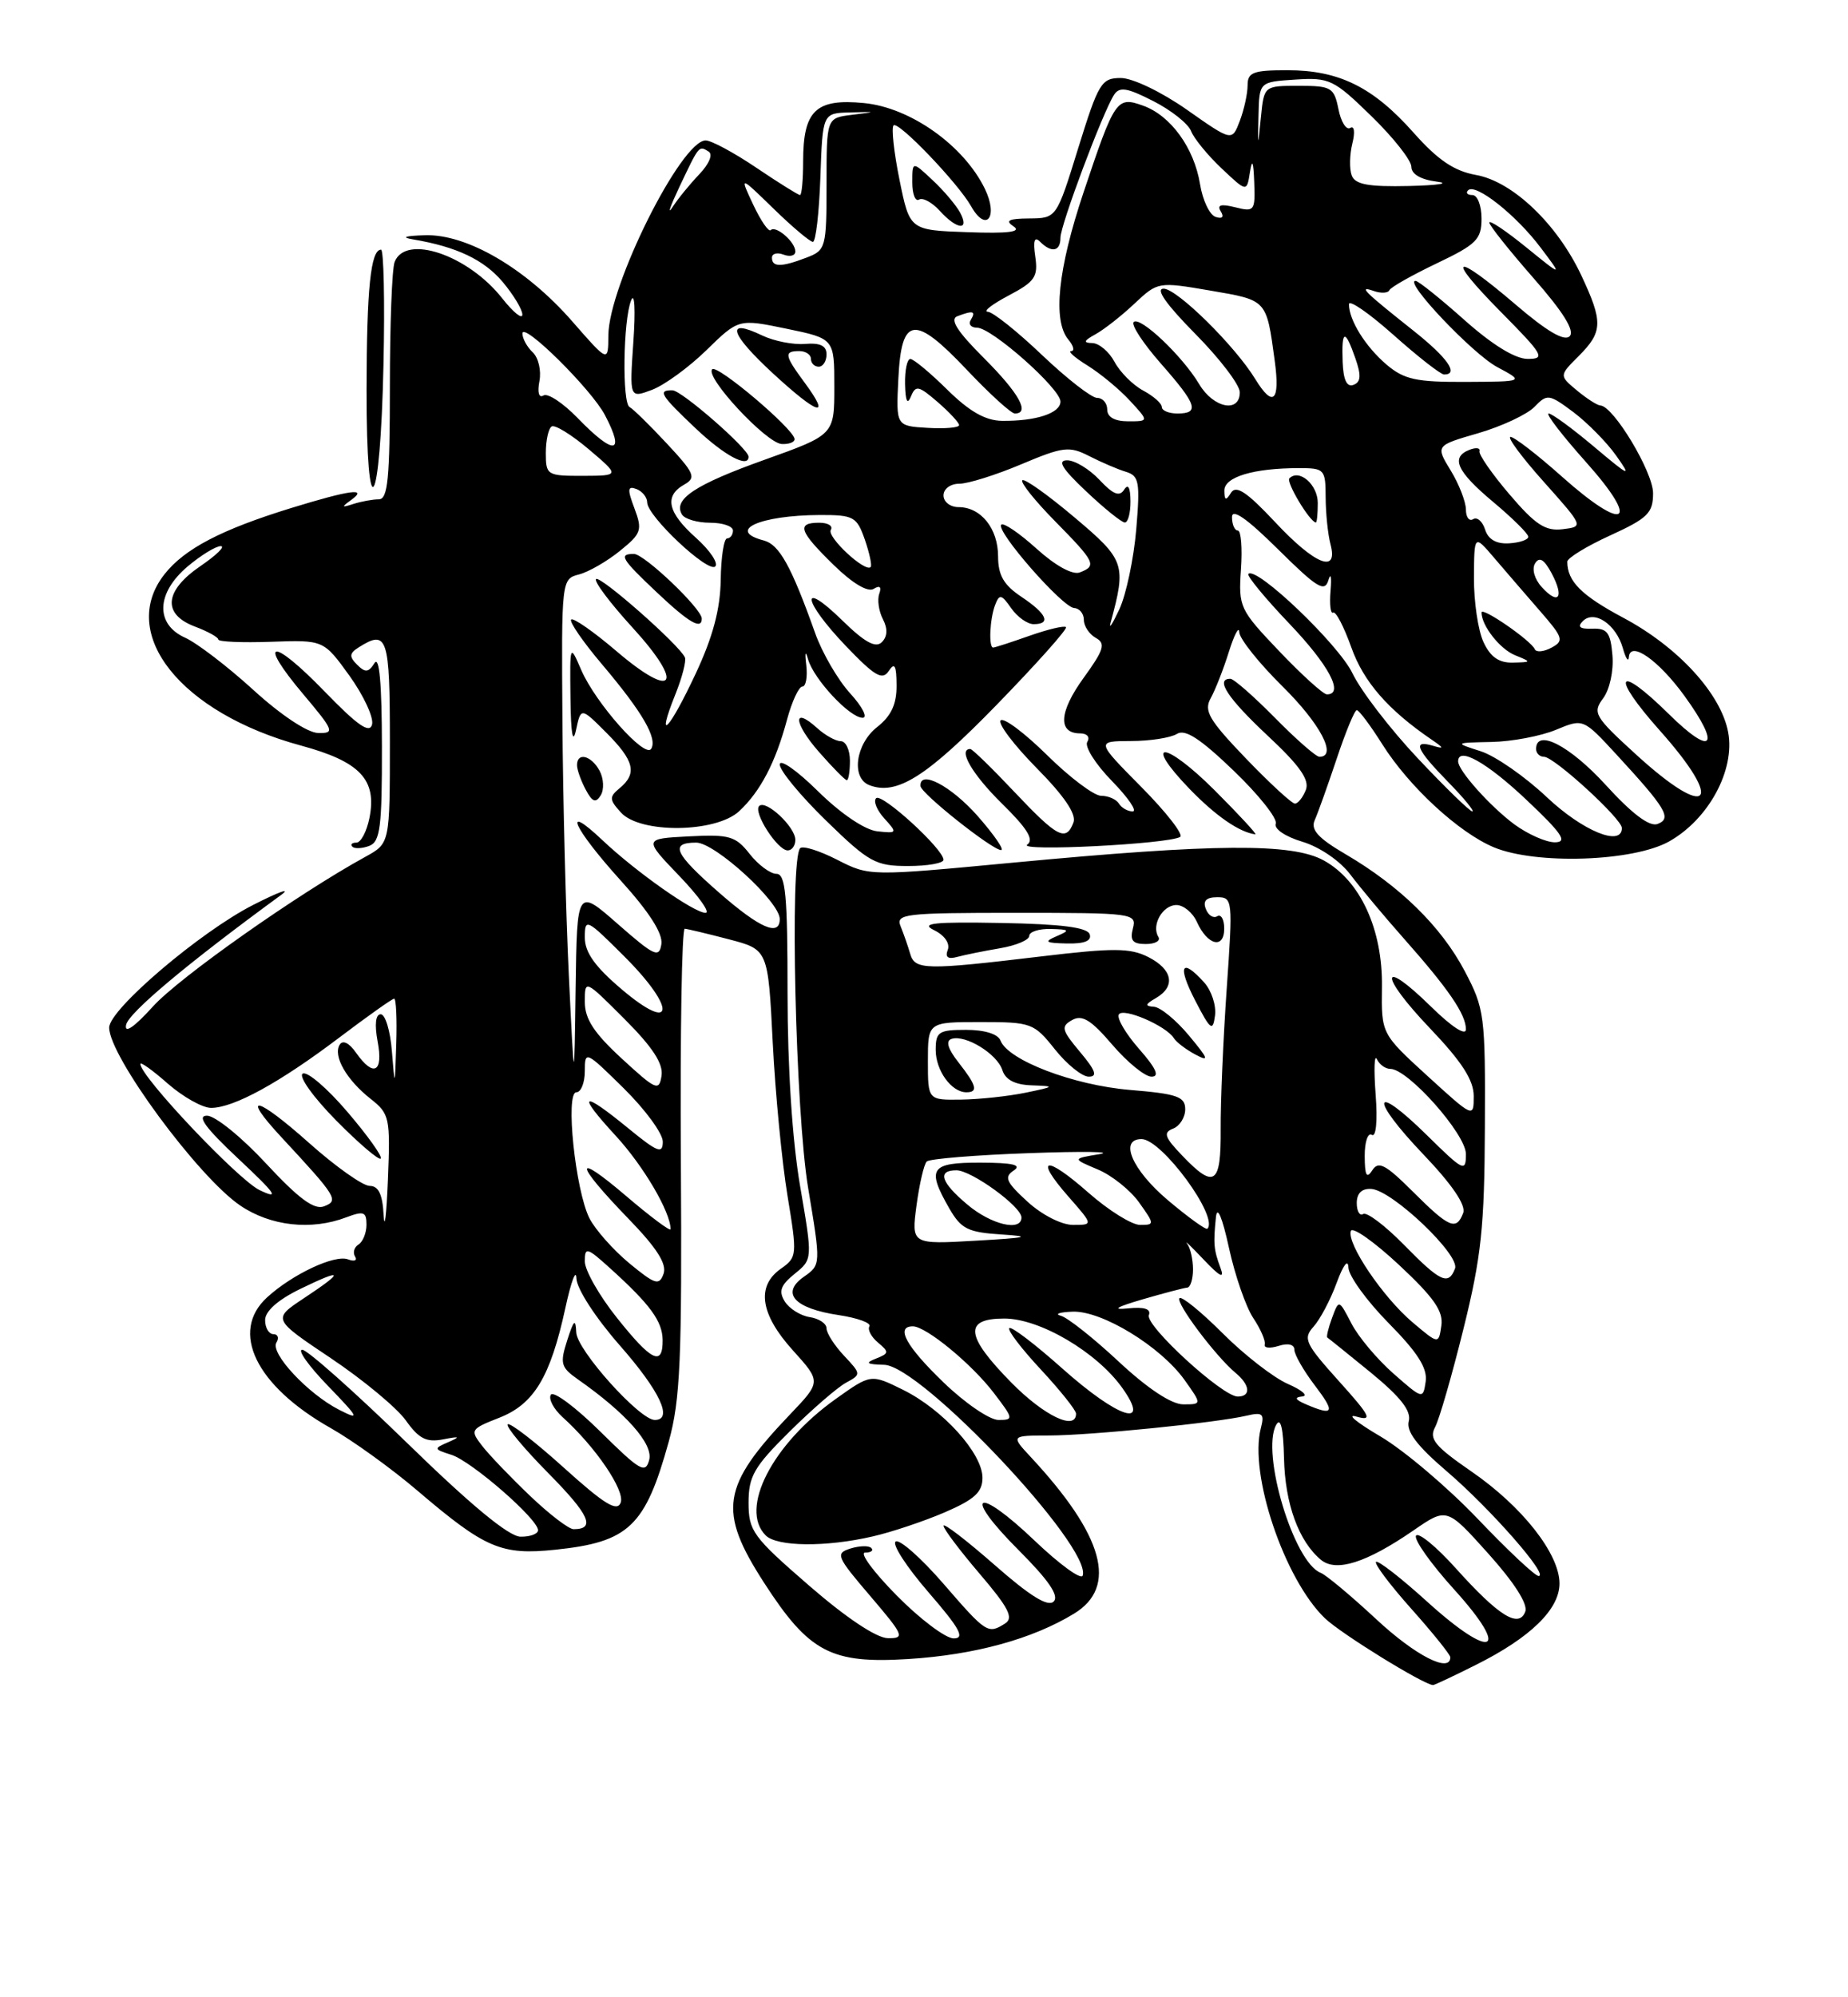 <?xml version="1.0" encoding="UTF-8" standalone="no"?>
<!DOCTYPE svg PUBLIC "-//W3C//DTD SVG 1.1//EN" "http://www.w3.org/Graphics/SVG/1.1/DTD/svg11.dtd" >
<svg xmlns="http://www.w3.org/2000/svg" xmlns:xlink="http://www.w3.org/1999/xlink" version="1.1" viewBox="0 0 237 256">
 <g >
 <path fill="currentColor"
d=" M 189.28 213.39 C 196.27 209.90 200.00 206.27 200.00 202.96 C 200.00 199.16 195.23 193.09 188.70 188.60 C 183.99 185.35 183.24 184.43 184.05 182.91 C 184.58 181.92 186.22 176.25 187.69 170.30 C 189.97 161.11 190.38 157.27 190.43 144.50 C 190.50 130.11 190.39 129.29 187.83 124.44 C 184.83 118.76 179.54 113.57 172.57 109.49 C 169.03 107.42 168.06 106.34 168.61 105.12 C 169.01 104.23 170.27 100.70 171.42 97.27 C 172.56 93.85 173.72 91.03 174.00 91.02 C 174.28 91.01 175.76 92.99 177.29 95.42 C 180.72 100.85 187.09 106.72 191.58 108.60 C 196.98 110.85 209.45 110.44 214.06 107.85 C 219.13 105.00 222.54 98.70 221.63 93.85 C 220.71 88.92 215.22 82.93 208.18 79.18 C 202.80 76.31 201.00 74.51 201.00 71.99 C 201.00 71.53 203.47 70.01 206.50 68.63 C 211.33 66.42 212.00 65.76 212.00 63.21 C 212.00 60.49 206.92 52.04 205.24 51.97 C 204.83 51.95 203.48 51.08 202.23 50.04 C 199.95 48.14 199.95 48.14 202.48 45.62 C 205.56 42.53 205.60 41.26 202.79 35.28 C 199.70 28.71 194.00 23.27 189.31 22.43 C 186.48 21.92 184.42 20.53 181.29 17.01 C 176.10 11.16 171.73 9.00 165.10 9.00 C 160.72 9.00 160.00 9.27 160.00 10.93 C 160.00 12.00 159.55 14.05 159.00 15.50 C 158.00 18.13 158.00 18.13 152.21 14.06 C 148.94 11.77 145.25 10.00 143.74 10.00 C 141.25 10.00 140.88 10.61 138.28 18.98 C 135.50 27.97 135.50 27.97 132.00 28.00 C 129.33 28.02 128.86 28.27 130.00 29.03 C 131.05 29.73 129.28 29.95 124.08 29.76 C 116.67 29.50 116.67 29.50 115.36 23.06 C 114.64 19.52 114.30 16.37 114.60 16.07 C 115.20 15.47 122.86 23.46 124.55 26.45 C 126.48 29.87 128.07 27.82 126.30 24.19 C 123.60 18.64 116.75 13.78 110.80 13.21 C 104.62 12.61 103.00 14.16 103.00 20.69 C 103.00 23.06 102.82 25.00 102.60 25.00 C 102.38 25.00 99.86 23.43 97.00 21.50 C 94.14 19.57 91.22 18.00 90.50 18.00 C 87.36 18.00 78.07 36.61 78.02 42.98 C 78.00 46.47 78.00 46.47 73.38 41.18 C 67.45 34.40 59.88 29.98 54.50 30.15 C 51.90 30.23 51.38 30.42 53.00 30.69 C 58.57 31.63 62.06 33.29 64.47 36.14 C 65.86 37.80 67.00 39.68 66.99 40.33 C 66.98 40.97 65.82 40.03 64.40 38.23 C 60.02 32.67 52.00 29.96 50.61 33.58 C 50.27 34.45 50.00 41.65 50.00 49.58 C 50.00 61.36 49.74 64.00 48.58 64.00 C 47.80 64.00 46.34 64.27 45.33 64.59 C 43.81 65.09 43.75 65.01 45.00 64.11 C 47.28 62.47 44.94 62.78 37.36 65.11 C 28.37 67.88 23.66 70.34 21.09 73.61 C 15.09 81.24 23.20 91.40 38.63 95.57 C 46.18 97.62 48.36 99.93 47.38 104.84 C 47.03 106.58 46.28 108.00 45.71 108.00 C 45.14 108.00 44.90 108.24 45.19 108.52 C 45.48 108.81 46.45 108.76 47.36 108.42 C 48.76 107.88 49.00 105.99 48.98 95.64 C 48.97 87.64 48.65 84.01 48.03 84.99 C 47.26 86.21 46.84 86.24 45.80 85.20 C 44.76 84.16 44.79 83.74 46.01 82.97 C 49.68 80.65 50.00 81.63 50.00 95.05 C 50.00 108.09 50.00 108.09 46.89 109.80 C 38.24 114.54 22.97 125.29 19.61 129.01 C 17.21 131.66 15.94 132.53 16.17 131.37 C 16.46 129.83 24.08 123.45 36.05 114.71 C 37.40 113.72 35.80 114.29 32.50 115.97 C 25.68 119.43 14.00 129.38 14.00 131.71 C 14.00 135.37 25.40 150.84 30.80 154.51 C 34.70 157.16 39.93 157.74 44.43 156.02 C 46.64 155.19 47.00 155.32 47.00 156.97 C 47.00 158.02 46.54 159.16 45.98 159.51 C 45.42 159.86 45.22 160.55 45.54 161.06 C 45.85 161.56 45.45 161.72 44.64 161.42 C 42.94 160.76 37.50 163.32 34.25 166.29 C 29.44 170.69 32.81 177.62 42.41 183.04 C 45.21 184.62 50.20 188.22 53.50 191.03 C 62.22 198.47 64.29 199.36 71.23 198.63 C 80.65 197.65 82.76 195.64 85.77 184.76 C 87.25 179.39 87.47 174.26 87.32 148.75 C 87.22 132.39 87.44 119.02 87.82 119.04 C 88.19 119.07 90.75 119.68 93.50 120.40 C 98.50 121.71 98.50 121.71 99.10 133.61 C 99.43 140.15 100.29 149.01 101.00 153.30 C 102.25 160.88 102.23 161.15 100.15 162.61 C 96.97 164.84 97.49 168.43 101.66 173.05 C 105.32 177.10 105.32 177.10 101.31 181.30 C 92.52 190.50 92.04 193.65 97.98 202.85 C 103.75 211.78 106.56 213.27 116.52 212.64 C 125.03 212.10 132.40 210.08 137.75 206.82 C 143.38 203.39 141.56 196.82 132.19 186.75 C 129.63 184.00 129.63 184.00 134.56 183.99 C 139.84 183.98 155.94 182.37 159.88 181.45 C 161.93 180.97 162.18 181.20 161.70 183.05 C 160.16 188.92 164.72 202.44 169.92 207.42 C 171.97 209.39 182.52 215.90 183.78 215.98 C 183.94 215.99 186.41 214.83 189.28 213.39 Z  M 49.18 46.75 C 49.36 38.64 49.21 32.00 48.87 32.00 C 47.54 32.00 47.03 36.95 47.01 49.95 C 47.00 68.31 48.77 65.68 49.18 46.75 Z  M 123.13 27.25 C 122.61 26.29 121.02 24.41 119.59 23.08 C 117.00 20.65 117.00 20.65 117.00 23.38 C 117.00 24.89 117.39 25.88 117.87 25.58 C 118.34 25.29 119.54 25.94 120.52 27.02 C 122.74 29.47 124.40 29.61 123.13 27.25 Z  M 176.49 207.53 C 173.26 204.53 170.05 201.85 169.37 201.59 C 165.92 200.26 161.69 186.17 163.67 182.62 C 164.24 181.61 164.58 183.07 164.67 186.90 C 164.80 192.75 166.55 197.55 169.41 199.93 C 171.36 201.54 175.23 200.31 181.27 196.16 C 185.55 193.21 185.55 193.21 190.87 199.13 C 194.21 202.85 195.98 205.62 195.61 206.57 C 194.78 208.74 192.20 207.13 186.69 201.00 C 184.19 198.22 181.90 196.35 181.60 196.83 C 181.30 197.32 183.51 200.44 186.52 203.76 C 193.83 211.84 191.45 212.91 183.05 205.31 C 179.68 202.25 176.71 199.95 176.47 200.19 C 176.23 200.44 178.27 203.15 181.02 206.23 C 183.76 209.30 186.00 212.09 186.00 212.41 C 186.00 214.50 181.50 212.20 176.49 207.53 Z  M 103.75 203.22 C 96.55 196.98 96.00 196.23 96.00 192.60 C 96.00 189.22 96.70 188.00 101.25 183.50 C 104.14 180.64 107.40 177.82 108.49 177.23 C 110.46 176.16 110.46 176.12 108.24 173.76 C 107.01 172.45 106.00 170.87 106.00 170.26 C 106.00 169.64 105.03 169.00 103.85 168.82 C 102.67 168.64 101.23 167.74 100.65 166.82 C 99.83 165.50 100.10 164.74 101.91 163.27 C 104.22 161.40 104.22 161.40 102.61 152.02 C 101.61 146.19 101.00 136.87 101.00 127.32 C 101.00 114.72 100.75 112.00 99.57 112.00 C 98.79 112.00 97.24 110.85 96.14 109.45 C 94.34 107.16 93.54 106.93 88.34 107.20 C 82.54 107.50 82.54 107.50 87.10 112.25 C 89.61 114.86 91.13 117.00 90.48 117.00 C 89.01 117.00 81.57 111.76 77.25 107.68 C 71.98 102.70 73.54 106.15 79.57 112.82 C 83.26 116.89 85.03 119.66 84.82 121.01 C 84.54 122.83 83.92 122.54 79.25 118.45 C 74.00 113.84 74.00 113.84 73.82 126.67 C 73.65 139.50 73.65 139.50 72.95 125.00 C 72.57 117.03 72.19 102.34 72.13 92.36 C 72.00 74.34 72.01 74.21 74.25 73.63 C 75.49 73.31 77.85 71.95 79.50 70.61 C 82.26 68.38 82.41 67.95 81.37 65.17 C 80.43 62.69 80.48 62.25 81.62 62.68 C 82.38 62.97 83.00 63.75 83.00 64.40 C 83.00 66.15 90.83 73.50 91.73 72.60 C 92.15 72.18 91.04 70.53 89.25 68.93 C 85.61 65.68 85.15 63.58 87.75 62.11 C 89.32 61.23 89.08 60.67 85.50 56.83 C 83.30 54.47 81.16 52.38 80.75 52.18 C 79.77 51.72 79.91 41.07 80.94 38.50 C 81.39 37.38 81.51 39.71 81.23 43.78 C 80.73 51.05 80.73 51.05 83.61 49.97 C 85.20 49.37 88.35 47.08 90.61 44.87 C 94.72 40.86 94.72 40.86 100.86 42.13 C 107.00 43.40 107.00 43.40 107.00 49.56 C 107.00 55.73 107.00 55.73 98.08 58.92 C 89.12 62.12 86.27 64.01 87.47 65.96 C 87.83 66.53 89.44 67.00 91.06 67.00 C 92.68 67.00 94.00 67.45 94.00 68.00 C 94.00 68.55 93.66 69.00 93.25 69.01 C 92.84 69.01 92.47 71.41 92.43 74.33 C 92.37 78.08 91.43 81.62 89.23 86.32 C 85.83 93.59 84.04 95.43 86.60 89.03 C 87.48 86.85 88.03 84.71 87.84 84.27 C 87.17 82.70 76.96 73.71 76.44 74.22 C 76.15 74.51 78.25 77.30 81.11 80.43 C 87.85 87.80 86.50 89.81 79.07 83.47 C 76.14 80.97 73.52 79.14 73.25 79.41 C 72.98 79.68 74.78 82.29 77.25 85.20 C 82.40 91.29 84.34 94.64 83.51 95.98 C 82.72 97.26 76.38 90.11 74.55 85.89 C 73.08 82.50 73.08 82.50 73.16 89.50 C 73.21 94.03 73.46 95.47 73.87 93.58 C 74.50 90.65 74.50 90.65 77.75 93.90 C 81.35 97.51 81.75 99.13 79.47 101.02 C 78.11 102.15 78.13 102.49 79.63 104.14 C 82.09 106.87 91.81 106.76 94.80 103.97 C 97.52 101.44 99.46 97.73 100.93 92.25 C 101.56 89.91 102.45 88.00 102.90 88.00 C 103.35 88.00 103.58 86.76 103.40 85.25 C 103.20 83.61 103.30 83.31 103.63 84.50 C 104.35 87.04 108.97 92.00 110.63 92.00 C 111.32 92.00 110.60 90.59 109.03 88.87 C 107.46 87.15 105.43 83.67 104.53 81.12 C 101.48 72.56 99.94 69.80 97.97 69.28 C 93.09 68.01 97.42 66.04 105.15 66.01 C 109.48 66.00 109.88 66.22 110.91 69.16 C 111.51 70.90 111.85 72.48 111.66 72.68 C 110.94 73.40 106.00 68.80 106.55 67.92 C 106.86 67.41 106.19 67.00 105.06 67.00 C 102.11 67.00 102.48 68.09 106.91 72.41 C 109.31 74.76 111.29 75.94 112.04 75.48 C 112.83 74.99 113.08 75.21 112.76 76.11 C 112.49 76.87 112.70 78.34 113.23 79.36 C 113.86 80.59 113.82 81.58 113.09 82.31 C 112.30 83.10 110.89 82.33 108.00 79.50 C 102.50 74.13 102.93 77.00 108.49 82.81 C 112.20 86.68 113.16 87.24 113.98 86.00 C 114.74 84.85 114.97 85.29 114.98 87.86 C 115.00 90.26 114.29 91.77 112.50 93.18 C 109.71 95.37 109.13 99.73 111.50 100.64 C 115.01 101.98 118.83 99.57 127.81 90.35 C 132.93 85.09 136.94 80.60 136.71 80.38 C 136.49 80.16 134.39 80.66 132.03 81.49 C 129.68 82.32 127.58 83.00 127.37 83.00 C 126.77 83.00 126.94 79.31 127.62 77.54 C 128.17 76.11 128.43 76.16 129.68 77.95 C 130.47 79.08 131.76 80.00 132.56 80.00 C 134.84 80.00 134.25 78.67 131.00 76.50 C 128.72 74.98 128.01 73.74 128.00 71.32 C 128.00 67.74 125.80 65.00 122.93 65.00 C 121.87 65.00 121.00 64.33 121.00 63.50 C 121.00 62.66 121.89 62.00 123.03 62.00 C 124.15 62.00 127.72 60.88 130.97 59.51 C 136.36 57.24 137.13 57.15 139.69 58.46 C 141.24 59.25 143.35 60.16 144.39 60.47 C 146.09 60.99 146.23 61.77 145.72 67.85 C 145.40 71.60 144.43 76.20 143.56 78.08 C 142.68 79.96 142.18 80.74 142.43 79.82 C 144.47 72.31 144.28 71.77 137.77 66.29 C 134.37 63.42 131.37 61.29 131.11 61.56 C 130.84 61.83 132.73 64.19 135.31 66.81 C 140.47 72.05 140.70 72.52 138.48 73.37 C 137.56 73.72 135.38 72.53 132.95 70.34 C 130.75 68.35 128.71 66.96 128.41 67.25 C 127.65 68.02 136.25 77.84 137.75 77.93 C 138.44 77.97 139.00 78.65 139.00 79.45 C 139.00 80.25 139.69 81.29 140.53 81.76 C 141.83 82.48 141.59 83.27 138.96 86.90 C 135.81 91.25 135.64 94.00 138.53 94.00 C 139.42 94.00 139.82 94.48 139.44 95.09 C 139.07 95.69 140.49 97.94 142.59 100.09 C 144.69 102.24 145.89 104.00 145.26 104.00 C 144.63 104.00 143.84 103.55 143.50 103.00 C 143.16 102.45 142.14 102.00 141.22 102.00 C 140.31 102.00 137.20 99.66 134.31 96.81 C 131.41 93.95 128.73 91.94 128.33 92.33 C 127.94 92.73 130.02 95.48 132.95 98.45 C 136.50 102.04 138.07 104.37 137.67 105.42 C 136.71 107.92 135.63 107.36 130.09 101.50 C 127.23 98.47 124.69 96.00 124.44 96.00 C 122.80 96.00 124.68 99.25 128.49 102.99 C 131.75 106.19 132.64 107.63 131.74 108.26 C 130.44 109.17 149.84 108.19 151.35 107.27 C 151.82 106.99 149.58 104.11 146.38 100.88 C 140.56 95.00 140.56 95.00 145.03 94.98 C 147.49 94.98 150.14 94.56 150.93 94.07 C 151.98 93.40 153.92 94.66 158.21 98.78 C 161.43 101.87 163.86 104.93 163.61 105.57 C 163.36 106.23 164.82 107.23 167.03 107.89 C 169.25 108.56 171.86 110.34 173.19 112.11 C 174.46 113.79 177.56 117.50 180.08 120.34 C 185.77 126.76 188.00 130.01 188.00 131.93 C 188.00 132.81 186.18 131.63 183.52 129.02 C 176.93 122.56 176.82 124.91 183.38 131.79 C 187.48 136.09 189.00 138.44 189.00 140.50 C 189.00 143.30 188.96 143.28 183.07 137.91 C 177.15 132.50 177.15 132.50 177.23 126.50 C 177.33 119.10 174.44 112.84 169.74 110.27 C 165.67 108.05 155.87 108.12 130.00 110.56 C 111.50 112.31 111.50 112.31 107.37 110.20 C 105.10 109.04 102.97 108.37 102.62 108.71 C 101.26 110.07 102.02 142.55 103.64 152.26 C 105.28 162.11 105.28 162.11 103.09 163.65 C 100.09 165.75 101.87 167.71 107.57 168.56 C 110.00 168.93 111.76 169.57 111.50 170.00 C 111.24 170.42 111.74 171.37 112.61 172.09 C 114.04 173.28 114.02 173.48 112.35 174.13 C 110.90 174.70 111.12 174.87 113.39 174.93 C 118.16 175.05 140.07 198.29 138.85 201.95 C 138.66 202.53 135.89 200.52 132.70 197.48 C 125.18 190.31 123.32 191.36 130.61 198.66 C 134.49 202.54 135.86 204.54 135.13 205.27 C 134.40 206.00 132.10 204.58 127.54 200.57 C 123.94 197.42 121.00 195.16 121.00 195.56 C 121.00 195.96 123.10 198.74 125.66 201.74 C 129.35 206.06 130.02 207.37 128.91 208.08 C 126.70 209.48 126.50 209.35 121.00 203.00 C 118.14 199.70 115.38 197.26 114.87 197.58 C 114.36 197.90 116.25 200.82 119.07 204.08 C 123.10 208.73 123.79 210.00 122.31 210.00 C 121.28 210.00 117.99 207.53 115.00 204.50 C 112.01 201.47 110.19 199.00 110.95 199.00 C 111.71 199.00 112.07 198.73 111.74 198.41 C 111.42 198.08 110.21 198.12 109.06 198.48 C 107.11 199.10 107.27 199.50 111.61 204.57 C 115.93 209.63 116.08 210.00 113.87 209.97 C 112.41 209.95 108.53 207.37 103.75 203.22 Z  M 111.91 196.93 C 114.34 196.38 118.50 194.98 121.16 193.84 C 124.98 192.19 126.00 191.26 126.00 189.41 C 126.00 186.28 120.93 180.67 115.82 178.14 C 111.69 176.10 111.69 176.10 107.19 179.30 C 99.03 185.11 94.78 193.38 98.20 196.80 C 99.65 198.25 105.92 198.32 111.91 196.93 Z  M 121.00 110.20 C 121.00 108.83 113.07 101.59 112.36 102.31 C 111.98 102.68 112.46 103.86 113.42 104.91 C 115.11 106.77 115.07 106.83 112.50 106.55 C 110.91 106.37 107.84 104.30 104.91 101.42 C 102.21 98.75 100.00 97.21 100.00 97.99 C 100.00 98.77 102.68 102.01 105.96 105.20 C 111.45 110.54 112.29 111.00 116.46 111.00 C 118.96 111.00 121.00 110.64 121.00 110.20 Z  M 102.00 107.65 C 102.00 105.99 98.22 102.45 97.36 103.31 C 96.56 104.11 99.71 109.00 101.02 109.00 C 101.56 109.00 102.00 108.39 102.00 107.65 Z  M 125.38 104.59 C 121.97 100.73 117.91 98.60 118.05 100.75 C 118.10 101.69 127.19 108.90 128.38 108.96 C 128.86 108.98 127.51 107.02 125.38 104.59 Z  M 155.78 101.30 C 149.38 94.91 146.41 94.74 152.56 101.12 C 155.91 104.58 158.93 106.67 160.99 106.94 C 161.26 106.97 158.91 104.43 155.78 101.30 Z  M 76.90 98.80 C 75.84 96.83 74.00 96.36 74.00 98.07 C 74.00 98.65 74.50 100.06 75.11 101.20 C 75.96 102.80 76.40 102.97 77.04 101.94 C 77.49 101.21 77.43 99.80 76.90 98.80 Z  M 109.00 97.50 C 109.00 96.12 108.47 95.00 107.83 95.00 C 107.18 95.00 105.83 94.25 104.82 93.34 C 101.60 90.42 101.76 92.66 105.04 96.39 C 106.78 98.38 108.39 100.00 108.60 100.00 C 108.82 100.00 109.00 98.88 109.00 97.50 Z  M 90.00 79.29 C 90.00 78.02 82.63 71.00 81.30 71.00 C 79.30 71.00 79.67 71.62 84.25 75.94 C 88.36 79.82 90.00 80.77 90.00 79.29 Z  M 144.98 64.25 C 144.97 62.49 144.68 61.95 144.17 62.76 C 143.57 63.70 142.76 63.38 141.01 61.51 C 139.71 60.13 137.85 59.00 136.86 59.00 C 135.56 59.00 136.20 60.06 139.29 62.97 C 141.60 65.16 143.84 66.96 144.25 66.97 C 144.66 66.99 144.99 65.76 144.98 64.25 Z  M 96.00 58.54 C 96.00 57.53 87.43 50.05 86.25 50.03 C 84.30 49.99 84.70 50.64 89.25 54.94 C 92.93 58.41 96.00 60.05 96.00 58.54 Z  M 101.90 56.25 C 101.71 54.90 91.99 46.68 91.34 47.33 C 90.36 48.30 98.27 56.80 100.25 56.91 C 101.21 56.96 101.95 56.66 101.90 56.25 Z  M 103.18 49.03 C 100.60 45.54 100.51 45.00 102.50 45.00 C 103.33 45.00 104.00 45.45 104.00 46.00 C 104.00 46.55 104.45 47.00 105.00 47.00 C 105.55 47.00 106.00 46.29 106.00 45.42 C 106.00 44.32 105.19 43.92 103.25 44.08 C 101.74 44.21 99.26 43.72 97.75 43.00 C 92.99 40.71 93.56 42.72 99.13 47.86 C 104.95 53.22 106.64 53.71 103.18 49.03 Z  M 189.50 194.66 C 185.65 190.63 180.03 185.87 177.00 184.09 C 173.97 182.31 172.61 181.18 173.96 181.57 C 176.08 182.17 175.77 181.53 171.69 177.00 C 167.38 172.21 167.08 171.57 168.46 170.04 C 169.29 169.12 170.63 166.60 171.42 164.43 C 172.27 162.12 172.89 161.31 172.93 162.47 C 172.97 163.55 175.29 166.75 178.09 169.59 C 181.81 173.36 183.08 175.36 182.84 177.07 C 182.50 179.37 182.46 179.35 178.70 176.05 C 176.61 174.21 174.18 171.32 173.31 169.62 C 171.71 166.54 171.71 166.54 170.83 168.92 C 170.35 170.22 170.08 171.36 170.23 171.44 C 170.38 171.53 172.90 173.56 175.83 175.95 C 179.64 179.08 181.01 180.84 180.67 182.16 C 180.33 183.47 181.73 185.32 185.52 188.56 C 191.12 193.35 198.72 202.00 197.32 202.00 C 196.87 202.00 193.35 198.70 189.50 194.66 Z  M 52.22 184.96 C 45.46 178.38 39.40 173.00 38.76 173.00 C 38.11 173.00 39.59 175.08 42.04 177.61 C 46.07 181.78 46.21 182.08 43.50 180.70 C 39.51 178.67 34.61 173.43 35.45 172.08 C 35.82 171.49 35.64 171.00 35.06 171.00 C 34.48 171.00 34.00 170.19 34.00 169.20 C 34.00 168.06 35.64 166.60 38.50 165.21 C 44.07 162.50 44.24 162.92 38.97 166.40 C 34.94 169.07 34.94 169.07 42.44 174.09 C 46.56 176.85 50.88 180.43 52.04 182.05 C 53.72 184.41 54.68 184.90 56.82 184.49 C 58.97 184.07 59.10 184.14 57.50 184.84 C 55.58 185.67 55.60 185.74 57.90 186.47 C 60.48 187.29 69.00 194.70 69.00 196.13 C 69.00 196.61 67.99 196.98 66.75 196.96 C 65.25 196.94 60.38 192.91 52.22 184.96 Z  M 67.98 191.73 C 65.52 189.39 62.76 186.51 61.85 185.34 C 60.26 183.29 60.33 183.17 64.02 181.72 C 68.49 179.97 70.58 176.50 72.51 167.63 C 73.24 164.26 73.88 162.56 73.92 163.85 C 73.97 165.19 76.36 168.88 79.50 172.46 C 84.64 178.31 86.37 182.00 83.97 182.00 C 82.03 182.00 74.00 173.06 73.90 170.78 C 73.82 168.95 73.59 169.15 72.74 171.80 C 71.79 174.76 71.93 175.26 74.09 176.78 C 80.27 181.10 83.79 185.07 83.26 187.11 C 82.78 188.94 82.09 188.53 76.98 183.48 C 73.82 180.36 70.97 178.24 70.64 178.77 C 70.32 179.30 70.99 180.58 72.13 181.62 C 76.38 185.45 80.19 191.06 79.60 192.60 C 79.14 193.81 77.50 192.80 72.30 188.11 C 68.62 184.79 65.38 182.29 65.11 182.56 C 64.84 182.83 67.19 185.65 70.33 188.83 C 75.60 194.16 76.43 196.00 73.56 196.00 C 72.95 196.00 70.44 194.08 67.98 191.73 Z  M 121.00 177.18 C 116.20 172.56 114.80 170.00 117.07 170.00 C 118.76 170.00 124.63 174.82 127.48 178.57 C 129.99 181.85 130.01 182.00 128.05 182.00 C 126.92 182.00 123.74 179.83 121.00 177.18 Z  M 129.71 177.22 C 123.80 171.22 123.56 169.00 128.80 169.00 C 133.35 169.00 140.64 173.29 143.92 177.88 C 147.70 183.20 143.41 181.80 136.20 175.37 C 132.74 172.29 129.70 169.97 129.44 170.23 C 129.18 170.48 131.00 172.87 133.49 175.54 C 135.97 178.21 138.00 180.75 138.00 181.19 C 138.00 183.44 133.90 181.47 129.71 177.22 Z  M 167.50 180.00 C 166.10 179.40 165.95 179.10 167.00 178.99 C 167.82 178.91 167.00 178.18 165.16 177.38 C 163.33 176.58 159.57 173.66 156.81 170.90 C 154.05 168.14 151.55 166.11 151.27 166.39 C 150.72 166.94 155.91 173.85 158.46 175.97 C 160.33 177.52 160.46 179.00 158.73 179.00 C 156.77 179.00 146.83 169.89 147.34 168.56 C 147.64 167.77 146.76 167.48 144.65 167.70 C 142.54 167.91 143.16 167.53 146.50 166.55 C 149.25 165.75 151.84 165.07 152.25 165.04 C 152.66 165.02 153.00 163.97 153.00 162.70 C 153.00 161.44 152.66 159.95 152.25 159.41 C 151.84 158.87 152.80 159.79 154.38 161.46 C 156.48 163.67 157.07 163.96 156.52 162.50 C 155.66 160.19 155.59 159.41 155.94 156.00 C 156.10 154.47 156.75 156.00 157.61 159.94 C 158.38 163.48 159.79 167.53 160.73 168.94 C 161.67 170.35 162.33 171.87 162.20 172.33 C 162.06 172.78 162.86 172.86 163.97 172.51 C 165.20 172.12 166.00 172.32 166.00 173.00 C 166.00 173.62 167.18 175.68 168.62 177.57 C 171.28 181.06 171.07 181.53 167.50 180.00 Z  M 143.49 174.54 C 140.27 171.53 136.92 168.88 136.06 168.65 C 135.20 168.42 135.87 168.18 137.55 168.12 C 141.31 167.97 148.85 172.58 151.92 176.88 C 154.14 180.00 154.14 180.00 151.75 180.00 C 150.24 180.00 147.20 177.99 143.49 174.54 Z  M 79.09 168.87 C 76.84 166.05 75.00 162.81 75.00 161.68 C 75.00 159.79 75.26 159.86 78.25 162.56 C 83.40 167.22 84.95 169.34 84.98 171.75 C 85.01 175.19 83.55 174.48 79.09 168.87 Z  M 181.16 169.49 C 177.37 166.29 172.70 159.39 173.24 157.78 C 173.44 157.19 176.21 159.14 179.40 162.11 C 183.89 166.30 185.12 168.05 184.85 169.91 C 184.50 172.31 184.50 172.31 181.16 169.49 Z  M 80.71 161.92 C 78.65 160.21 76.35 157.62 75.60 156.16 C 73.79 152.59 72.47 140.00 73.92 140.00 C 74.51 140.00 75.00 138.78 75.00 137.29 C 75.00 134.63 75.11 134.68 80.00 139.50 C 82.75 142.21 85.00 145.28 85.00 146.33 C 85.00 147.95 84.33 147.69 80.58 144.62 C 74.56 139.69 73.89 140.07 78.95 145.56 C 82.52 149.43 86.00 155.35 86.00 157.55 C 86.00 157.88 83.45 155.98 80.34 153.33 C 73.47 147.47 73.62 149.00 80.61 156.22 C 84.24 159.96 85.54 162.01 85.10 163.26 C 84.54 164.81 84.04 164.66 80.71 161.92 Z  M 180.04 159.54 C 177.64 157.09 175.29 155.32 174.83 155.60 C 174.38 155.89 174.00 155.25 174.00 154.20 C 174.00 152.94 174.65 152.31 175.87 152.39 C 178.53 152.55 187.27 160.85 186.60 162.59 C 185.76 164.80 184.73 164.32 180.04 159.54 Z  M 117.54 154.50 C 117.91 151.75 118.50 149.22 118.85 148.87 C 119.21 148.53 125.12 148.04 132.00 147.80 C 138.88 147.55 142.93 147.61 141.00 147.93 C 137.50 148.51 137.50 148.51 140.78 149.89 C 142.58 150.64 144.97 152.55 146.09 154.13 C 148.08 156.92 148.09 157.00 146.21 157.00 C 145.15 157.00 142.17 155.14 139.60 152.88 C 134.05 147.99 132.56 148.29 137.04 153.39 C 140.21 157.00 140.21 157.00 137.62 157.00 C 136.14 157.00 133.63 155.72 131.77 154.02 C 129.03 151.51 128.74 150.87 130.00 150.03 C 131.09 149.31 129.92 149.03 125.75 149.02 C 119.32 149.00 118.80 149.75 121.74 154.88 C 123.27 157.53 124.12 157.95 128.49 158.23 C 132.44 158.48 131.75 158.65 125.19 159.02 C 116.88 159.50 116.88 159.50 117.54 154.50 Z  M 49.20 155.75 C 49.06 153.07 48.54 152.00 47.41 152.00 C 46.54 152.00 43.07 149.55 39.70 146.55 C 32.88 140.47 30.75 140.01 36.10 145.77 C 43.20 153.42 43.49 153.88 41.55 154.62 C 40.29 155.10 38.31 153.64 34.13 149.14 C 31.00 145.76 27.59 143.00 26.55 143.00 C 25.20 143.00 26.33 144.55 30.59 148.54 C 35.41 153.06 35.91 153.79 33.29 152.54 C 30.52 151.20 18.00 137.97 18.00 136.37 C 18.00 136.05 19.59 137.19 21.53 138.90 C 23.48 140.60 25.97 142.00 27.07 142.00 C 29.98 142.00 35.88 138.76 43.47 133.02 C 47.12 130.26 50.31 128.00 50.55 128.00 C 50.80 128.00 50.92 130.59 50.82 133.75 C 50.64 139.44 50.64 139.45 50.26 134.75 C 50.06 132.14 49.41 130.00 48.83 130.00 C 48.17 130.00 48.02 131.29 48.43 133.50 C 49.18 137.46 47.90 138.12 45.66 134.93 C 44.78 133.66 43.95 133.26 43.56 133.91 C 42.68 135.33 44.44 138.42 47.54 140.85 C 49.96 142.76 50.07 143.26 49.75 151.18 C 49.56 155.75 49.32 157.81 49.20 155.75 Z  M 44.56 142.52 C 41.96 139.47 39.38 137.27 38.82 137.61 C 38.26 137.96 40.18 140.64 43.09 143.59 C 46.00 146.54 48.59 148.75 48.83 148.50 C 49.08 148.25 47.16 145.56 44.56 142.52 Z  M 149.75 153.81 C 145.18 149.94 143.49 146.00 146.40 146.00 C 148.99 146.00 156.35 156.01 154.84 157.49 C 154.65 157.67 152.36 156.01 149.75 153.81 Z  M 124.08 154.41 C 120.65 151.53 120.16 150.00 122.66 150.00 C 124.58 150.00 131.00 154.65 131.00 156.05 C 131.00 157.89 127.12 156.97 124.08 154.41 Z  M 181.21 152.75 C 177.69 149.24 176.78 148.76 175.99 150.00 C 175.27 151.13 175.03 150.68 175.02 148.19 C 175.01 146.37 175.42 145.14 175.93 145.46 C 176.48 145.80 176.68 143.68 176.42 140.27 C 176.18 137.09 176.25 135.06 176.58 135.75 C 176.90 136.44 177.67 137.00 178.30 137.00 C 180.57 137.00 188.00 145.36 188.00 147.92 C 188.00 150.27 187.70 150.13 183.02 145.52 C 176.00 138.61 175.56 140.64 182.50 147.92 C 186.22 151.81 188.03 154.47 187.65 155.47 C 186.77 157.77 185.86 157.39 181.21 152.75 Z  M 151.63 148.13 C 149.35 145.76 149.15 145.16 150.44 144.66 C 151.30 144.33 152.00 143.21 152.00 142.18 C 152.00 140.56 150.98 140.20 144.92 139.70 C 137.66 139.09 129.28 135.90 128.31 133.37 C 127.99 132.53 126.27 132.00 123.89 132.00 C 120.38 132.00 120.00 132.25 120.00 134.57 C 120.00 137.21 122.02 140.00 123.93 140.00 C 125.48 140.00 125.26 139.15 122.93 136.18 C 121.56 134.44 121.25 133.42 122.03 133.16 C 123.80 132.57 127.89 135.08 128.55 137.16 C 128.94 138.40 130.17 139.04 132.32 139.11 C 135.35 139.22 135.32 139.27 131.50 140.06 C 129.30 140.51 125.59 140.91 123.25 140.94 C 119.00 141.00 119.00 141.00 119.00 136.00 C 119.00 131.00 119.00 131.00 125.75 131.00 C 132.27 131.00 132.60 131.12 135.29 134.50 C 136.83 136.43 138.78 138.00 139.63 138.00 C 140.79 138.00 140.51 137.21 138.51 134.83 C 136.14 132.01 136.03 131.56 137.50 130.74 C 138.78 130.02 139.93 130.72 142.65 133.91 C 144.58 136.16 146.84 138.00 147.68 138.00 C 148.75 138.00 148.27 136.93 146.08 134.44 C 144.36 132.48 143.19 130.49 143.49 130.02 C 144.05 129.11 149.56 131.48 150.54 133.06 C 150.85 133.57 152.10 134.52 153.30 135.16 C 155.13 136.14 155.00 135.75 152.49 132.74 C 150.85 130.76 148.82 129.10 148.00 129.04 C 146.80 128.96 146.85 128.73 148.25 127.92 C 150.81 126.43 150.39 124.25 147.25 122.66 C 144.92 121.49 142.80 121.48 133.50 122.59 C 118.66 124.36 117.33 124.34 116.73 122.25 C 116.45 121.29 115.90 119.71 115.51 118.75 C 114.84 117.13 115.92 117.00 130.30 117.00 C 145.32 117.00 145.80 117.06 145.29 119.00 C 144.89 120.55 145.26 121.00 146.94 121.00 C 148.14 121.00 148.87 120.59 148.56 120.09 C 147.63 118.59 149.10 116.00 150.87 116.00 C 151.78 116.00 152.97 116.98 153.51 118.19 C 154.86 121.18 157.00 121.69 157.00 119.02 C 157.00 117.85 156.60 117.13 156.10 117.44 C 155.61 117.74 154.95 117.32 154.64 116.49 C 154.24 115.47 154.70 115.00 156.10 115.00 C 158.09 115.00 158.12 115.32 157.32 126.75 C 156.87 133.21 156.52 141.31 156.55 144.75 C 156.60 151.84 155.74 152.43 151.63 148.13 Z  M 154.42 125.91 C 151.50 122.68 150.97 123.78 153.29 128.26 C 155.24 132.03 155.54 132.26 155.82 130.18 C 156.00 128.88 155.37 126.96 154.42 125.91 Z  M 128.25 121.54 C 130.31 121.19 132.00 120.48 132.00 119.95 C 132.00 119.43 133.24 119.03 134.75 119.07 C 137.19 119.13 137.27 119.24 135.50 120.00 C 133.84 120.71 134.06 120.87 136.83 120.93 C 139.08 120.98 140.03 120.59 139.75 119.75 C 139.46 118.87 136.12 118.44 128.42 118.30 C 119.75 118.14 117.97 118.33 119.79 119.22 C 121.13 119.87 121.86 120.92 121.55 121.74 C 121.18 122.69 121.57 122.98 122.76 122.65 C 123.72 122.39 126.19 121.89 128.25 121.54 Z  M 79.75 135.69 C 76.18 132.41 75.00 130.60 75.00 128.42 C 75.00 125.52 75.00 125.52 80.09 130.61 C 83.70 134.22 85.08 136.34 84.84 137.88 C 84.53 139.90 84.14 139.73 79.75 135.69 Z  M 79.75 126.82 C 76.30 123.90 75.00 122.07 75.00 120.16 C 75.00 117.63 75.21 117.74 80.10 122.62 C 86.78 129.30 86.50 132.54 79.75 126.82 Z  M 92.23 114.42 C 86.48 109.39 85.84 108.00 89.29 108.00 C 91.69 108.00 100.00 115.59 100.00 117.79 C 100.00 120.09 97.45 118.98 92.23 114.42 Z  M 194.21 105.66 C 191.11 103.36 187.00 98.77 187.00 97.59 C 187.00 95.66 190.66 97.71 195.70 102.46 C 200.31 106.81 201.08 107.93 199.44 107.96 C 198.31 107.98 195.96 106.94 194.21 105.66 Z  M 198.39 102.19 C 195.59 99.54 191.77 96.89 189.90 96.29 C 186.50 95.20 186.50 95.20 191.28 95.10 C 193.91 95.05 197.63 94.34 199.55 93.54 C 203.04 92.09 203.04 92.09 207.27 96.67 C 213.70 103.65 214.44 104.89 212.58 105.61 C 211.55 106.00 209.33 104.34 205.92 100.60 C 201.32 95.57 197.00 93.34 197.00 96.00 C 197.00 96.55 197.46 97.00 198.02 97.00 C 199.31 97.00 208.00 104.95 208.00 106.13 C 208.00 108.58 202.99 106.52 198.39 102.19 Z  M 181.83 97.20 C 178.30 93.46 174.53 88.55 173.45 86.30 C 171.69 82.61 161.13 72.53 160.10 73.56 C 159.87 73.79 162.23 76.66 165.34 79.92 C 170.44 85.26 172.42 89.00 170.17 89.00 C 169.71 89.00 166.97 86.52 164.07 83.48 C 158.98 78.14 158.82 77.81 159.15 72.98 C 159.34 70.24 159.16 68.00 158.75 68.00 C 158.34 68.00 158.00 67.23 158.00 66.28 C 158.00 65.12 159.92 66.46 163.90 70.40 C 168.90 75.35 169.89 75.96 170.36 74.37 C 170.67 73.34 170.79 73.94 170.64 75.70 C 170.49 77.46 170.64 78.72 170.97 78.52 C 171.31 78.31 172.35 80.32 173.30 82.97 C 174.86 87.37 178.01 90.99 183.60 94.80 C 185.21 95.90 185.24 96.02 183.75 95.58 C 181.10 94.80 181.62 96.03 185.70 100.21 C 187.74 102.29 189.14 104.00 188.82 104.00 C 188.50 104.00 185.35 100.94 181.83 97.20 Z  M 159.77 97.20 C 155.04 92.27 154.36 91.11 155.27 89.49 C 155.85 88.44 156.91 85.76 157.60 83.54 C 158.30 81.32 158.90 80.19 158.93 81.03 C 158.97 81.88 161.47 85.01 164.50 88.00 C 169.34 92.78 171.55 97.00 169.21 97.00 C 168.78 97.00 166.21 94.75 163.50 92.00 C 160.79 89.25 158.22 87.00 157.79 87.00 C 155.80 87.00 157.45 89.50 162.57 94.29 C 166.70 98.14 167.97 99.96 167.47 101.25 C 167.09 102.21 166.46 103.00 166.07 103.00 C 165.67 103.00 162.84 100.39 159.77 97.20 Z  M 209.81 96.70 C 204.48 91.84 204.21 91.37 205.60 89.50 C 206.44 88.37 206.96 85.97 206.79 84.00 C 206.55 81.08 206.12 80.51 204.22 80.58 C 202.61 80.64 202.25 80.35 202.99 79.61 C 204.47 78.13 207.27 80.03 208.13 83.09 C 208.50 84.42 208.85 84.92 208.90 84.21 C 209.07 82.07 212.72 84.63 216.03 89.20 C 220.77 95.74 219.63 97.05 214.02 91.52 C 207.32 84.92 206.48 86.47 212.88 93.65 C 221.31 103.11 219.16 105.25 209.81 96.70 Z  M 32.50 88.44 C 29.20 85.43 25.26 82.42 23.75 81.74 C 19.88 80.01 20.03 76.00 24.08 72.59 C 25.77 71.17 27.67 70.00 28.31 70.00 C 28.94 70.00 27.78 71.14 25.73 72.54 C 21.07 75.71 20.78 78.72 25.00 80.31 C 26.65 80.93 28.00 81.68 28.00 81.97 C 28.00 82.26 31.03 82.39 34.75 82.26 C 41.50 82.02 41.50 82.02 44.81 86.60 C 46.62 89.12 47.93 91.93 47.72 92.84 C 47.42 94.08 45.89 93.02 41.62 88.62 C 34.83 81.61 32.90 81.88 38.90 88.99 C 42.83 93.65 42.96 94.00 40.81 93.95 C 39.45 93.93 36.02 91.65 32.50 88.44 Z  M 190.25 82.29 C 189.56 80.81 189.01 77.10 189.03 74.05 C 189.06 68.50 189.06 68.50 191.62 71.50 C 193.03 73.15 195.66 76.20 197.47 78.28 C 200.49 81.74 200.61 82.14 198.96 83.02 C 197.97 83.55 197.01 83.63 196.83 83.21 C 196.37 82.11 190.00 77.72 190.00 78.50 C 190.00 80.20 192.37 83.21 194.32 83.99 C 196.44 84.85 196.44 84.87 194.00 84.93 C 192.23 84.97 191.13 84.20 190.25 82.29 Z  M 197.71 75.23 C 196.79 74.22 196.43 72.92 196.87 72.21 C 197.42 71.32 198.03 71.69 198.99 73.48 C 200.65 76.59 199.89 77.64 197.71 75.23 Z  M 163.51 66.90 C 159.91 63.06 158.53 62.14 157.88 63.15 C 157.21 64.22 157.03 64.16 157.02 62.88 C 157.00 61.13 160.77 60.00 166.62 60.00 C 169.86 60.00 170.00 60.16 170.01 63.75 C 170.02 65.81 170.30 68.51 170.63 69.75 C 171.66 73.60 168.64 72.39 163.51 66.90 Z  M 169.00 64.47 C 169.00 62.11 166.62 60.05 165.36 61.31 C 164.90 61.77 167.95 66.87 168.75 66.97 C 168.89 66.99 169.00 65.86 169.00 64.47 Z  M 190.46 67.88 C 190.13 66.83 189.44 66.23 188.93 66.54 C 188.42 66.86 188.00 66.30 188.00 65.31 C 187.99 64.31 187.12 62.06 186.05 60.31 C 184.10 57.11 184.10 57.11 189.59 55.52 C 192.61 54.64 195.85 53.12 196.79 52.15 C 198.42 50.46 198.65 50.49 201.79 52.83 C 203.59 54.19 206.06 56.69 207.27 58.40 C 209.28 61.23 209.03 61.13 204.42 57.25 C 201.64 54.91 199.03 53.00 198.61 53.00 C 198.18 53.00 200.35 55.81 203.42 59.25 C 210.48 67.16 208.45 68.34 200.29 61.07 C 197.16 58.28 194.20 56.00 193.72 56.00 C 193.24 56.00 195.15 58.59 197.98 61.75 C 203.11 67.50 203.11 67.50 200.40 67.83 C 198.19 68.10 196.91 67.26 193.59 63.37 C 191.34 60.74 189.61 58.24 189.74 57.83 C 189.87 57.41 189.31 57.33 188.49 57.64 C 185.99 58.60 186.80 60.41 191.50 64.34 C 193.97 66.41 196.00 68.41 196.00 68.80 C 196.00 69.18 194.89 69.56 193.53 69.64 C 191.90 69.74 190.86 69.14 190.46 67.88 Z  M 70.00 58.06 C 70.00 56.44 70.34 54.91 70.75 54.66 C 71.16 54.40 73.30 55.72 75.50 57.58 C 79.50 60.97 79.50 60.97 74.75 60.99 C 70.16 61.00 70.00 60.90 70.00 58.06 Z  M 74.04 53.54 C 72.19 51.64 70.24 50.35 69.70 50.69 C 69.11 51.05 68.90 50.31 69.18 48.85 C 69.44 47.50 69.05 45.84 68.32 45.16 C 67.60 44.48 67.00 43.40 67.00 42.75 C 67.00 41.15 75.82 49.86 77.58 53.20 C 80.24 58.27 78.76 58.41 74.04 53.54 Z  M 115.21 48.56 C 115.60 40.49 117.26 40.28 124.04 47.45 C 126.93 50.50 129.67 53.00 130.15 53.00 C 132.14 53.00 130.69 50.40 126.18 45.89 C 122.77 42.49 121.77 40.92 122.76 40.54 C 124.79 39.76 125.20 39.87 124.50 41.00 C 124.16 41.55 124.52 42.00 125.30 42.00 C 127.18 42.00 136.00 49.81 136.00 51.47 C 136.00 52.96 132.86 53.99 128.50 53.94 C 126.38 53.91 124.33 52.75 121.50 49.96 C 119.30 47.79 117.16 46.01 116.75 46.01 C 116.34 46.00 116.03 47.46 116.07 49.25 C 116.12 51.41 116.37 51.94 116.82 50.83 C 117.43 49.34 117.80 49.42 120.25 51.53 C 121.76 52.84 123.00 54.17 123.00 54.49 C 123.00 54.82 121.18 54.97 118.96 54.84 C 114.91 54.60 114.91 54.60 115.21 48.56 Z  M 142.00 52.50 C 142.00 51.67 141.42 51.00 140.70 51.00 C 139.99 51.00 136.81 48.52 133.63 45.50 C 130.46 42.48 127.33 39.98 126.68 39.96 C 126.03 39.93 127.23 39.00 129.35 37.88 C 132.73 36.10 133.15 35.48 132.77 32.89 C 132.47 30.86 132.66 30.26 133.37 30.97 C 134.86 32.46 136.00 32.24 136.00 30.47 C 136.00 28.85 141.41 14.43 142.87 12.16 C 143.57 11.08 144.52 11.23 147.91 12.96 C 150.21 14.13 152.39 15.86 152.75 16.80 C 153.11 17.73 154.86 19.88 156.65 21.57 C 159.90 24.64 159.90 24.64 160.30 22.07 C 160.58 20.28 160.75 20.67 160.85 23.36 C 160.99 27.03 160.88 27.19 158.42 26.57 C 156.58 26.11 156.04 26.26 156.56 27.09 C 157.01 27.82 156.76 28.09 155.89 27.80 C 155.13 27.54 154.23 25.66 153.90 23.60 C 153.14 18.95 150.13 14.80 146.59 13.54 C 143.21 12.33 142.97 12.68 138.95 24.69 C 135.67 34.49 134.99 41.08 137.00 43.51 C 137.69 44.33 137.85 45.00 137.37 45.00 C 136.89 45.01 137.85 45.85 139.50 46.87 C 141.15 47.90 143.59 49.92 144.92 51.37 C 147.35 54.00 147.35 54.00 144.67 54.00 C 142.96 54.00 142.00 53.46 142.00 52.50 Z  M 149.00 52.17 C 149.00 51.71 147.92 50.76 146.61 50.06 C 145.30 49.36 143.64 47.70 142.94 46.39 C 142.24 45.08 140.95 43.99 140.08 43.97 C 138.88 43.95 138.98 43.67 140.50 42.84 C 141.60 42.23 143.85 40.47 145.50 38.91 C 148.49 36.11 148.53 36.10 155.25 37.25 C 162.53 38.50 162.41 38.36 163.48 46.25 C 164.19 51.46 163.27 52.32 160.98 48.58 C 158.37 44.31 150.94 37.00 149.23 37.00 C 148.14 37.00 149.56 39.01 153.28 42.78 C 156.43 45.96 159.00 49.33 159.00 50.28 C 159.00 52.98 155.62 52.31 153.80 49.25 C 151.66 45.65 146.20 40.47 145.39 41.28 C 145.04 41.63 146.61 44.02 148.88 46.60 C 153.51 51.86 153.89 53.00 151.00 53.00 C 149.90 53.00 149.00 52.63 149.00 52.17 Z  M 172.19 46.41 C 172.03 42.23 172.49 42.10 173.82 45.92 C 174.59 48.12 174.53 48.97 173.58 49.33 C 172.73 49.66 172.28 48.71 172.19 46.41 Z  M 177.84 46.75 C 175.13 44.45 173.00 41.04 173.00 38.99 C 173.00 38.36 175.56 40.13 178.70 42.92 C 181.83 45.71 184.76 48.00 185.20 48.00 C 187.15 48.00 185.64 45.85 181.25 42.37 C 174.86 37.30 174.14 36.58 176.19 37.30 C 177.11 37.62 178.01 37.58 178.19 37.19 C 178.36 36.81 181.09 35.27 184.25 33.76 C 189.37 31.32 190.00 30.69 190.00 28.01 C 190.00 26.35 189.48 25.00 188.83 25.00 C 188.19 25.00 187.94 24.73 188.28 24.39 C 189.22 23.44 194.41 27.53 197.56 31.71 C 200.42 35.50 200.42 35.50 195.71 31.68 C 193.12 29.58 191.00 28.16 191.00 28.53 C 191.00 28.89 193.55 32.09 196.66 35.64 C 200.48 39.99 201.99 42.41 201.30 43.10 C 200.62 43.78 198.38 42.47 194.40 39.06 C 186.34 32.17 185.27 32.69 192.50 40.00 C 197.95 45.51 198.23 46.00 195.92 46.00 C 194.31 46.00 191.37 44.19 187.79 41.00 C 184.70 38.25 181.89 36.00 181.54 36.00 C 179.98 36.00 188.85 45.35 192.00 47.04 C 195.50 48.91 195.50 48.91 188.00 48.95 C 181.65 48.98 180.09 48.65 177.84 46.75 Z  M 99.00 33.03 C 99.00 32.50 99.67 32.32 100.50 32.64 C 101.33 32.95 102.00 32.77 102.00 32.23 C 102.00 31.01 99.49 28.84 98.84 29.50 C 98.57 29.76 97.57 28.29 96.60 26.24 C 94.84 22.50 94.84 22.50 99.21 26.75 C 101.61 29.09 103.88 31.00 104.25 31.00 C 104.62 31.00 105.05 27.29 105.21 22.75 C 105.50 14.50 105.50 14.50 109.00 14.41 C 112.49 14.32 112.49 14.32 109.25 14.72 C 106.00 15.12 106.00 15.12 106.00 23.59 C 106.00 31.75 105.91 32.08 103.43 33.02 C 100.20 34.26 99.00 34.26 99.00 33.03 Z  M 87.11 24.00 C 89.69 18.57 89.62 18.65 90.87 19.42 C 91.46 19.78 90.96 20.99 89.69 22.33 C 88.48 23.59 86.93 25.49 86.24 26.56 C 85.55 27.63 85.94 26.48 87.11 24.00 Z  M 173.36 22.50 C 173.04 21.67 173.08 19.83 173.43 18.41 C 173.80 16.93 173.69 16.07 173.16 16.40 C 172.66 16.71 171.97 15.62 171.65 13.98 C 171.09 11.21 170.74 11.00 166.58 11.00 C 162.11 11.00 162.11 11.00 161.71 15.01 C 161.30 19.01 161.30 19.01 161.40 14.76 C 161.50 10.50 161.50 10.50 166.13 10.20 C 170.50 9.92 171.06 10.19 175.88 14.89 C 178.70 17.63 181.00 20.55 181.00 21.37 C 181.00 22.32 182.21 23.02 184.25 23.28 C 186.04 23.50 184.45 23.75 180.72 23.84 C 175.50 23.96 173.80 23.65 173.36 22.50 Z "/>
</g>
</svg>